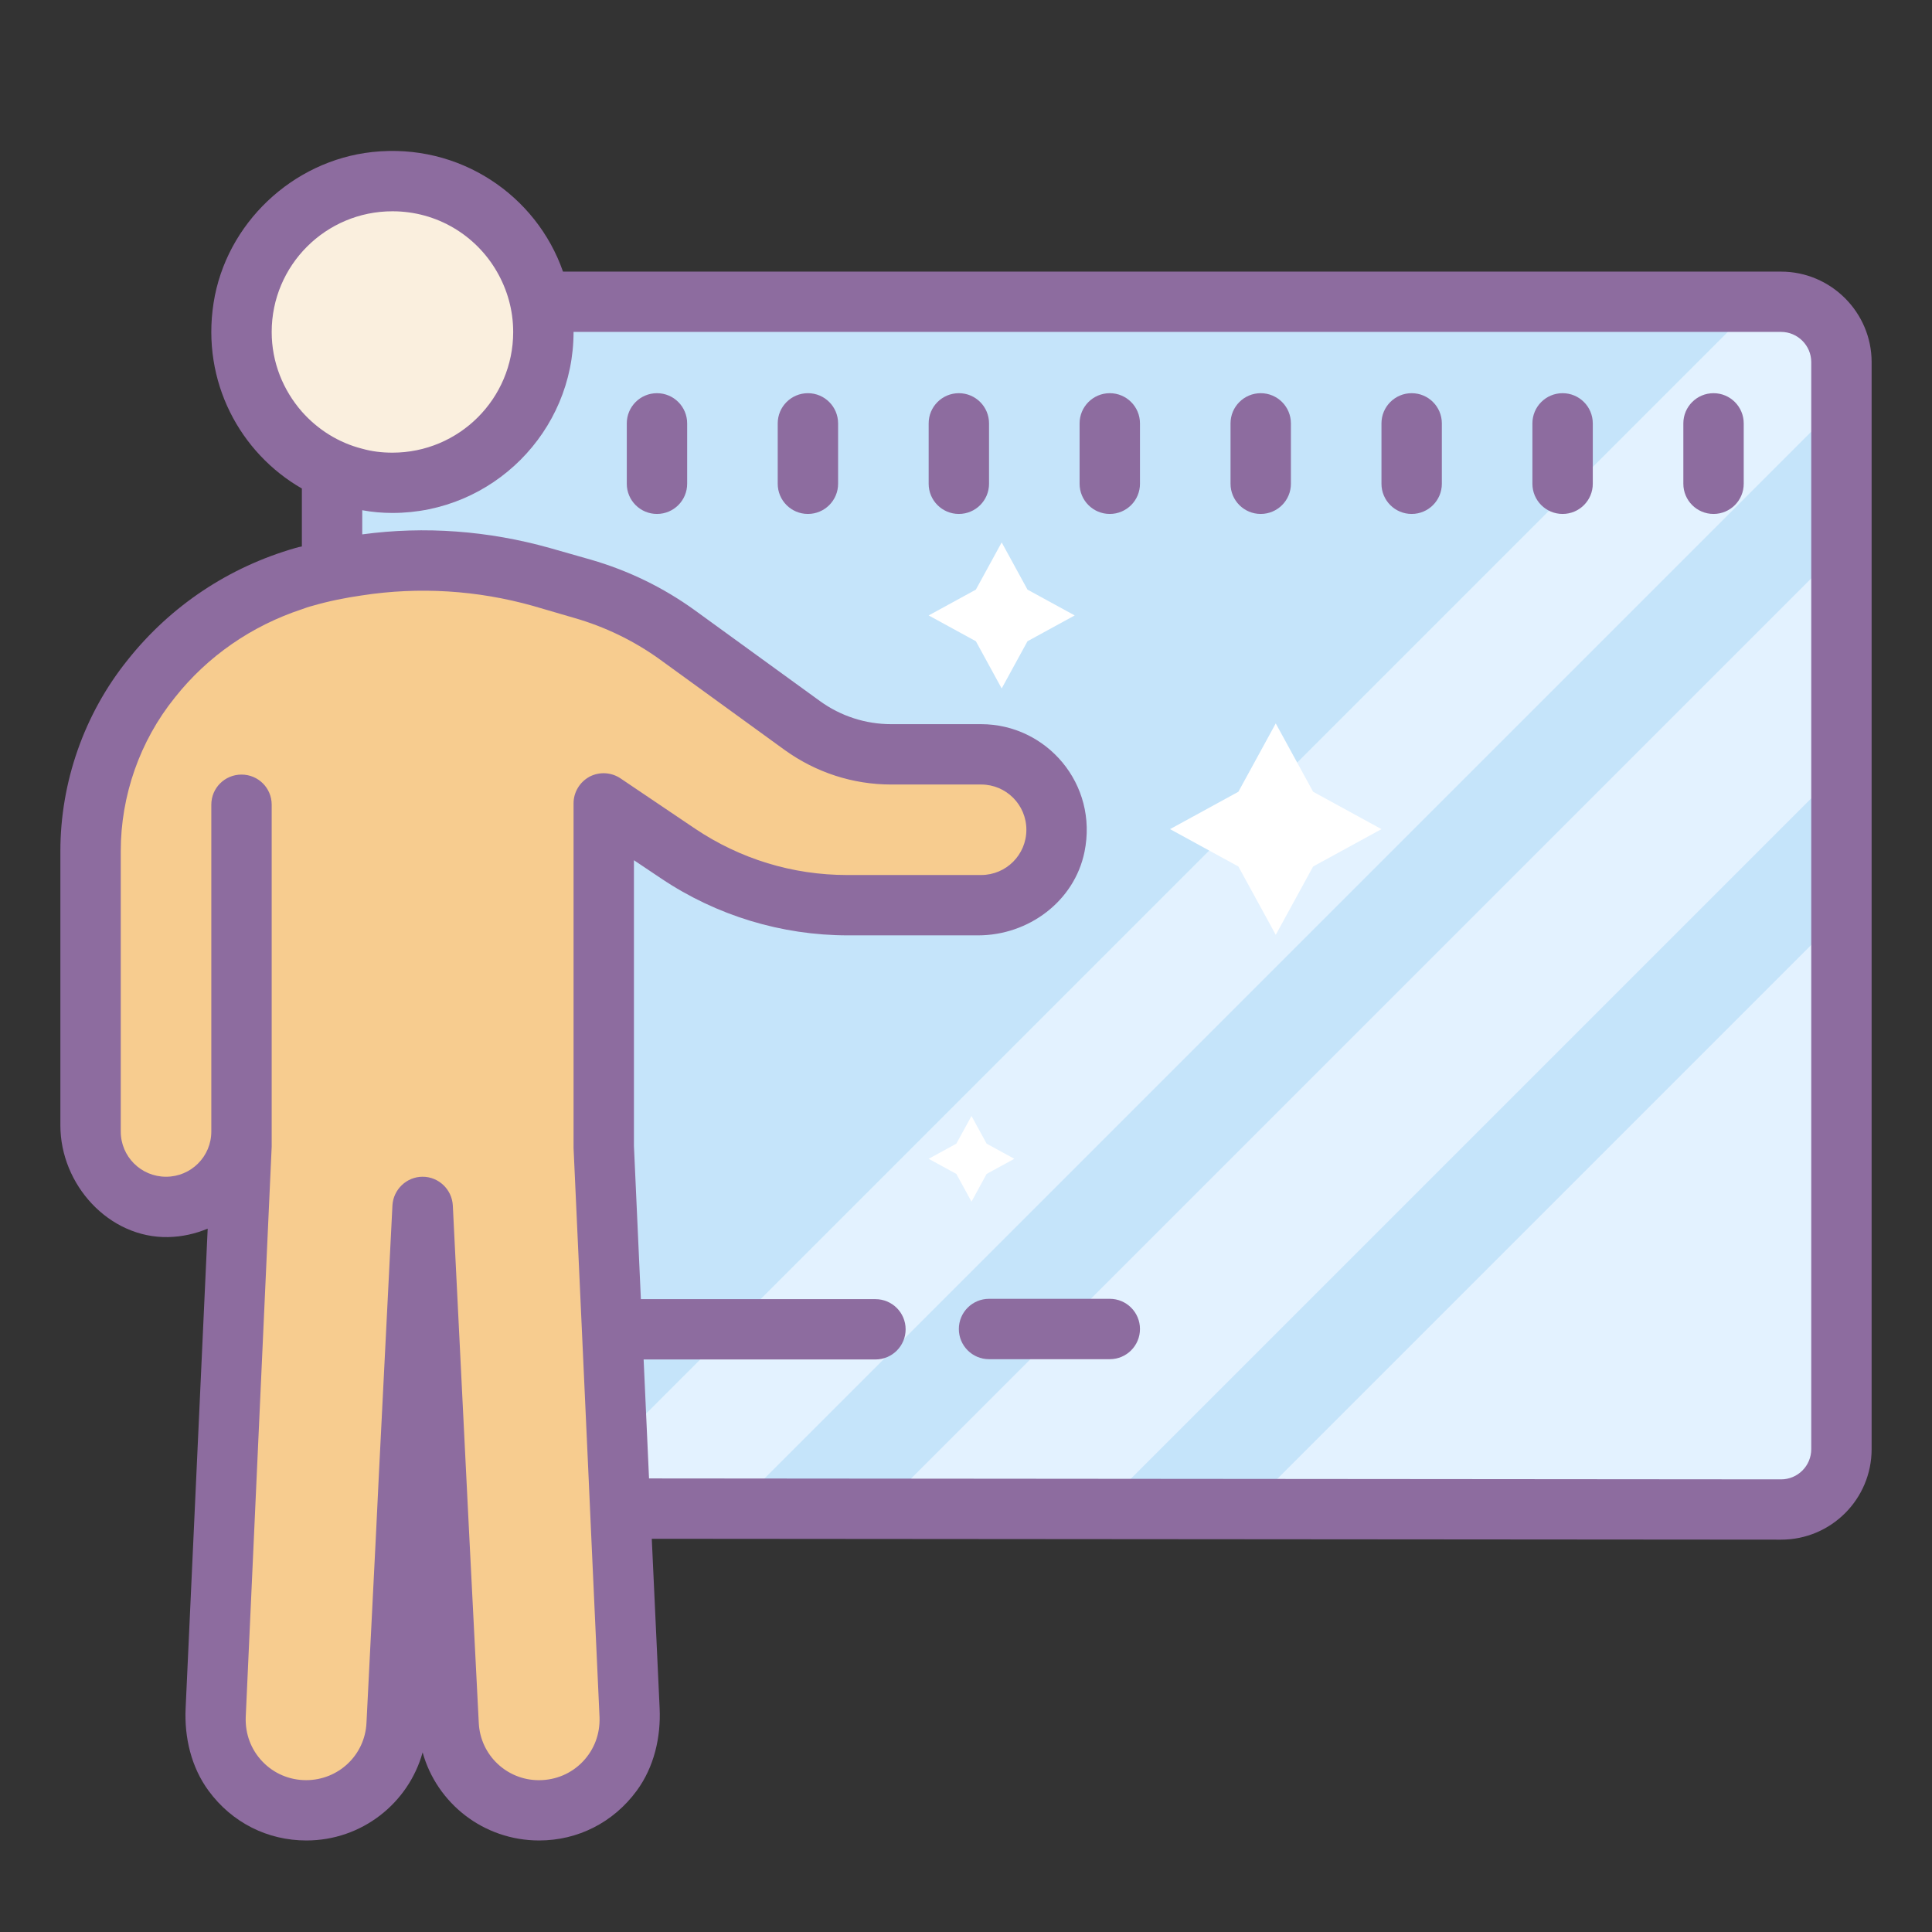 <svg xmlns="http://www.w3.org/2000/svg"  viewBox="0 0 64 64" width="64px" height="64px"><rect x="0" y="0" width="64" height="64" fill="#333333" stroke="none"/><path fill="#c5e4fa" d="M10.763,9.968h50v40h-50V9.968z"/><path fill="#e3f2ff" d="M60.763,30.539L41.334,49.968h18.215l1.214-1.214V30.539z M60.763,18.397L29.192,49.968h7.285 l24.286-24.286V18.397z M60.763,9.968v3.57l-36.43,36.43h-6.07l40-40H60.763z"/><path fill="#faefde" d="M12.763,5.968c-2.761,0-5,2.239-5,5s2.239,5,5,5s5-2.239,5-5S15.524,5.968,12.763,5.968z"/><path fill="#f7cc8f" d="M19.763,37.968V26.593l2.464,1.663c1.653,1.116,3.601,1.712,5.595,1.712h4.441 c1.381,0,2.5-1.119,2.5-2.5l0,0c0-1.381-1.119-2.5-2.5-2.5h-2.98c-1.054,0-2.081-0.333-2.934-0.951l-4.159-3.014 c-0.944-0.684-2-1.198-3.121-1.518l-1.374-0.393c-2.569-0.734-5.293-0.734-7.863,0H9.831c-1.996,0.57-3.765,1.747-5.061,3.368l0,0 c-1.299,1.623-2.007,3.641-2.007,5.72v9.288c0,1.381,1.119,2.5,2.5,2.5l0,0c1.381,0,2.5-1.119,2.5-2.5V26.635v11.333L6.906,56.832 c-0.078,1.708,1.286,3.136,2.996,3.136h0.007c1.599,0,2.916-1.254,2.996-2.85l0.858-17.15l0,0l0.857,17.15 c0.08,1.597,1.398,2.85,2.996,2.85h0.007c1.71,0,3.075-1.428,2.997-3.136L19.763,37.968z"/><path fill="#8d6c9f" d="M56.763,17.025c0.553,0,1-0.448,1-1v-2c0-0.552-0.447-1-1-1s-1,0.448-1,1v2 C55.763,16.577,56.21,17.025,56.763,17.025z M51.763,17.025c0.553,0,1-0.448,1-1v-2c0-0.552-0.447-1-1-1s-1,0.448-1,1v2 C50.763,16.577,51.21,17.025,51.763,17.025z M46.763,17.025c0.553,0,1-0.448,1-1v-2c0-0.552-0.447-1-1-1s-1,0.448-1,1v2 C45.763,16.577,46.21,17.025,46.763,17.025z M41.763,17.025c0.553,0,1-0.448,1-1v-2c0-0.552-0.447-1-1-1s-1,0.448-1,1v2 C40.763,16.577,41.21,17.025,41.763,17.025z M36.763,13.025c-0.553,0-1,0.448-1,1v2c0,0.552,0.447,1,1,1s1-0.448,1-1v-2 C37.763,13.473,37.316,13.025,36.763,13.025z M31.763,13.025c-0.553,0-1,0.448-1,1v2c0,0.552,0.447,1,1,1s1-0.448,1-1v-2 C32.763,13.473,32.316,13.025,31.763,13.025z M26.763,13.025c-0.553,0-1,0.448-1,1v2c0,0.552,0.447,1,1,1s1-0.448,1-1v-2 C27.763,13.473,27.316,13.025,26.763,13.025z M21.763,13.025c-0.553,0-1,0.448-1,1v2c0,0.552,0.447,1,1,1s1-0.448,1-1v-2 C22.763,13.473,22.316,13.025,21.763,13.025z M36.763,43.025h-4c-0.553,0-1,0.448-1,1s0.447,1,1,1h4c0.553,0,1-0.448,1-1 S37.316,43.025,36.763,43.025z"/><path fill="#8d6c9f" d="M59,8.998H18.65c-0.878-2.525-3.426-4.274-6.317-3.962c-2.644,0.286-4.848,2.373-5.258,4.999 c-0.407,2.61,0.88,4.973,2.925,6.148v1.919c-0.07,0.01-0.14,0.03-0.21,0.05c-2.2,0.63-4.13,1.909-5.56,3.708 C2.79,23.649,2,25.908,2,28.197l0,9.082c0,1.963,1.606,3.739,3.57,3.701C6.034,40.97,6.47,40.871,6.88,40.7L6.149,56.59 c-0.045,0.969,0.187,1.954,0.763,2.735c0.776,1.054,1.953,1.643,3.238,1.643c1.83,0,3.38-1.229,3.85-2.918 c0.47,1.689,2.02,2.918,3.86,2.918c1.275,0,2.456-0.591,3.232-1.648c0.574-0.782,0.804-1.767,0.759-2.736l-0.26-5.61l37.408,0.029 C60.655,51.005,62,49.662,62,48.005V11.996C62,10.347,60.65,8.998,59,8.998z M9,10.997c0-2.209,1.79-3.998,4-3.998 c1.48,0,2.77,0.8,3.46,1.999C16.8,9.587,17,10.267,17,10.997c0,2.209-1.79,3.998-4,3.998c-0.35,0-0.68-0.04-1-0.13 c-0.79-0.2-1.48-0.64-2-1.229C9.38,12.926,9,12.006,9,10.997z M20.56,25.788c-0.31-0.21-0.7-0.23-1.03-0.06 c-0.33,0.18-0.53,0.52-0.53,0.88v11.424l0.5,10.944l0.09,1.999l0.27,5.907c0.02,0.55-0.17,1.069-0.55,1.469 c-0.38,0.4-0.9,0.62-1.46,0.62c-1.06,0-1.94-0.83-1.99-1.899l-0.31-6.097l-0.1-1.999L15,39.93c-0.03-0.53-0.47-0.949-1-0.949 c-0.53,0-0.97,0.42-1,0.949l-0.45,8.935l-0.1,2.059l-0.31,6.147c-0.05,1.069-0.93,1.899-2,1.899c-0.55,0-1.07-0.22-1.45-0.62 c-0.38-0.4-0.57-0.92-0.55-1.469L9,37.981V26.658c0-0.56-0.45-0.999-1-0.999s-1,0.44-1,0.999v10.824c0,0.829-0.67,1.499-1.5,1.499 S4,38.311,4,37.482v-9.285c0-1.839,0.63-3.648,1.79-5.087c1.09-1.379,2.55-2.379,4.21-2.928c0.11-0.04,0.22-0.08,0.34-0.11 c0.55-0.16,1.1-0.27,1.66-0.35c1.89-0.29,3.81-0.17,5.66,0.35l1.37,0.4c1.01,0.29,1.96,0.75,2.81,1.359L26,24.849 c1.03,0.74,2.25,1.139,3.52,1.139h2.98c0.83,0,1.5,0.67,1.5,1.499c0,0.829-0.67,1.499-1.5,1.499h-4.44c-1.8,0-3.54-0.53-5.04-1.539 L20.56,25.788z M58.999,49.006L21.5,48.975l-0.179-3.941H29c0.553,0,1-0.448,1-0.999c0-0.552-0.447-0.999-1-0.999h-7.77L21,37.961 v-9.465l0.91,0.61c1.828,1.225,3.98,1.879,6.181,1.879H32.4c1.67,0,3.19-1.128,3.525-2.764c0.46-2.248-1.255-4.232-3.425-4.232 h-2.98c-0.847,0-1.672-0.268-2.358-0.765l-4.152-3.013c-1.04-0.75-2.19-1.309-3.43-1.669l-1.37-0.39 c-2.03-0.57-4.14-0.73-6.21-0.45v-0.8c0.32,0.06,0.66,0.09,1,0.09c3.31,0,6-2.688,6-5.997h40c0.55,0,1,0.45,1,0.999v36.01 C60,48.559,59.552,49.006,58.999,49.006z"/><path fill="#fff" d="M42.261,23.964l1.238,2.264l2.264,1.238l-2.264,1.238l-1.238,2.264l-1.238-2.264l-2.264-1.238 l2.264-1.238L42.261,23.964z M33.182,17.968l0.855,1.564l1.564,0.855l-1.564,0.855l-0.855,1.564l-0.855-1.564l-1.564-0.855 l1.564-0.855L33.182,17.968z M32.182,36.968l0.501,0.917l0.918,0.502l-0.918,0.501l-0.501,0.918l-0.502-0.918l-0.917-0.501 l0.917-0.502L32.182,36.968z"/></svg>